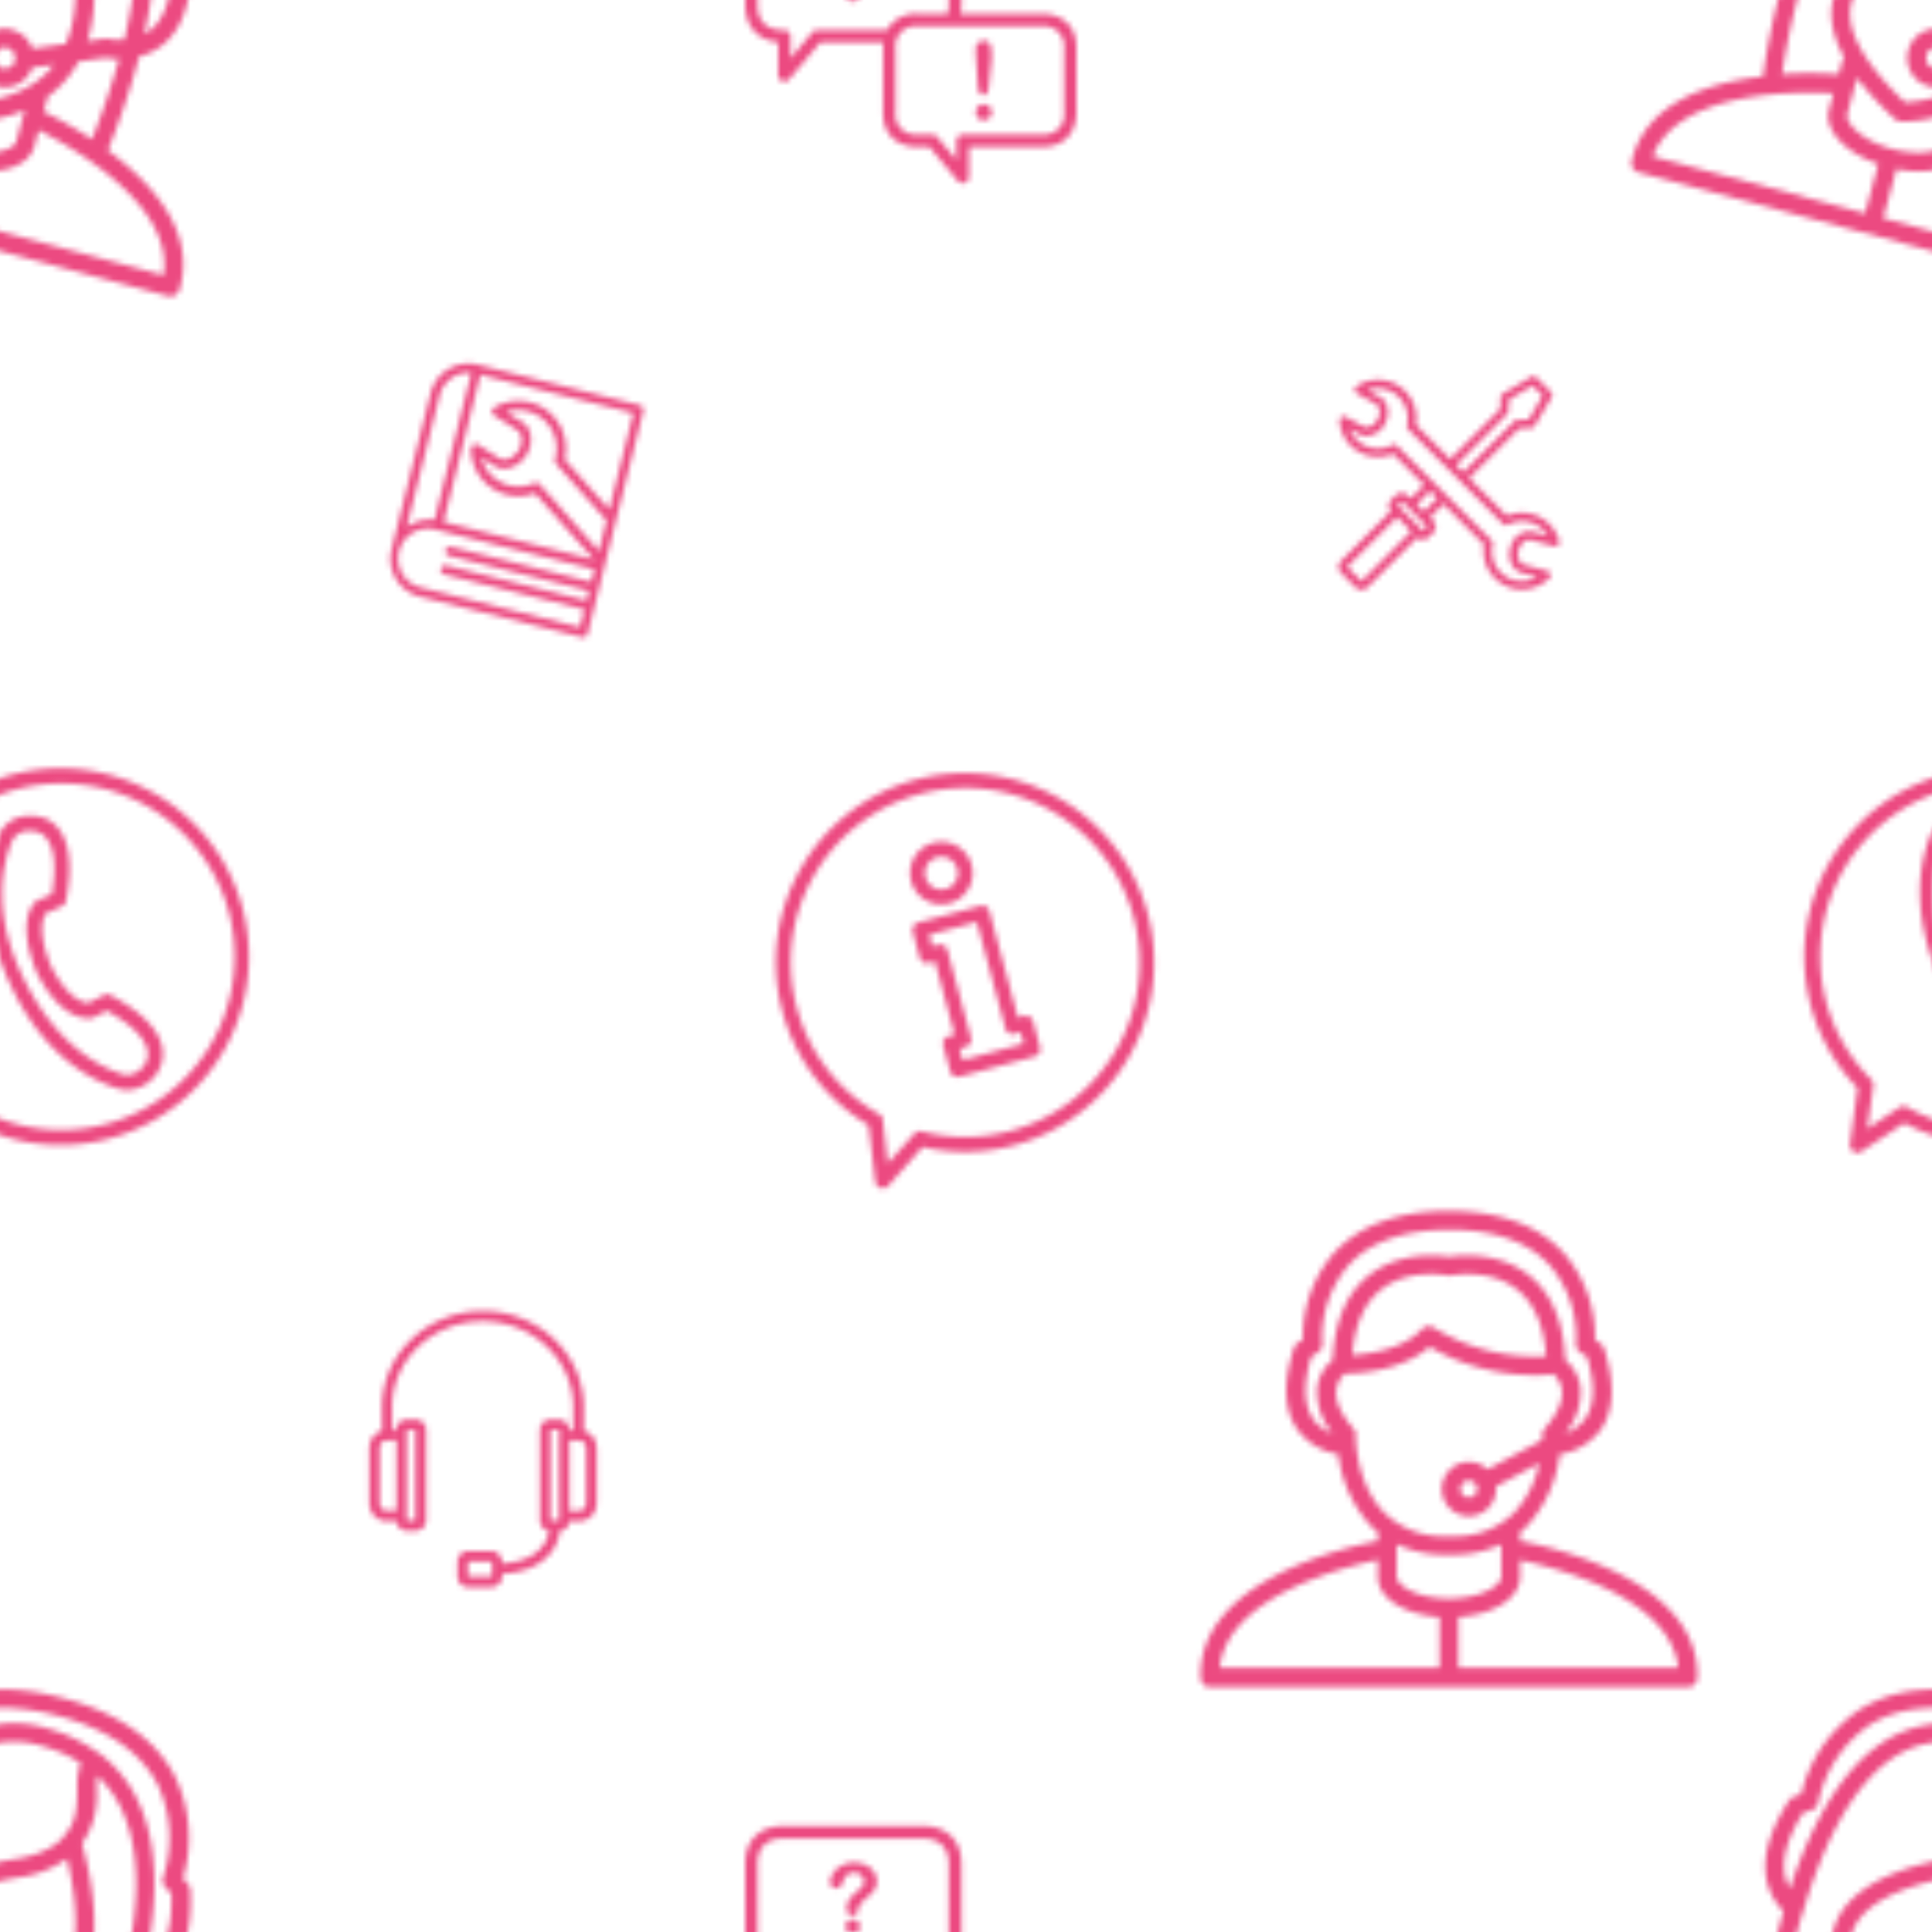 <svg xmlns="http://www.w3.org/2000/svg" xmlns:xlink="http://www.w3.org/1999/xlink" width="400" height="400" viewBox="0 0 350 350"><use xlink:href="#I" opacity="0" fill="#fff"/><defs><path d="M369.536 377.236a147.22 147.22 0 0 0 5.666-16.998 11.21 11.21 0 0 0 4.379-2.195c3.65-3.025 5.292-8.3 4.908-15.685-.023-.382-.174-.746-.43-1.032l-.904-1.036c1.824-6.098 1.32-12.656-1.418-18.402-3.472-6.785-10.284-11.573-20.304-14.258s-18.347-1.883-24.712 2.196c-5.243 3.61-8.96 9.035-10.43 15.228l-1.3.445c-.364.12-.676.36-.887.68-6.97 10.74-4.066 16.95-1.003 20.064-1.656 5.774-2.897 11.66-3.713 17.61-9.9 1.106-21.25 4.745-23.776 15.285-.243.91.296 1.843 1.204 2.086l83.632 22.41c.91.243 1.843-.296 2.086-1.204 3.08-10.443-5.034-19.318-13-25.192zm-45.283-35.073c-2.394-4.17-.294-9.505 2.347-13.71l1.65-.563c.596-.202 1.032-.716 1.134-1.336 1.18-5.647 4.457-10.636 9.172-13.96 5.513-3.53 12.907-4.142 21.932-1.76s15.105 6.675 18.118 12.543c2.42 5.236 2.766 11.196.963 16.676-.222.59-.1 1.25.314 1.724l1.164 1.317c.177 5.92-1.02 10.06-3.698 12.288-.368.302-.764.568-1.183.794 2.77-12.642 2.35-22.79-1.33-30.247-1.637-3.347-4.06-6.248-7.064-8.453l-.148-.04a28.14 28.14 0 0 0-8.972-4.291c-5.958-1.86-12.438-.927-17.628 2.542-8.173 5.413-13.46 16.376-16.77 26.475zm34.3 25.447l.034-.06a19.3 19.3 0 0 0 3.843-3.679c.67-.86 1.27-1.772 1.8-2.73l4.854-.674a14.75 14.75 0 0 0 2.5.211 148.05 148.05 0 0 1-4.922 14.552c-2.805-1.855-5.726-3.527-8.746-5.006l.626-2.336a1.6 1.6 0 0 0 .021-.276zm-5.847-6.6a1.91 1.91 0 0 1-2.337 1.349 1.91 1.91 0 0 1-1.349-2.337 1.91 1.91 0 0 1 2.337-1.349 1.91 1.91 0 0 1 1.308 2.359l-.01.034.05-.057zm-.5-5.566l.034-.06c-2.83-.78-5.755.885-6.534 3.714s.885 5.755 3.714 6.534c2.7.74 5.495-.726 6.422-3.358l3.94-.55c-4.717 6.02-12.488 6.723-14.712 6.797-7.694-7.352-11.044-13.54-9.576-18.296 2.35-7.588 16.097-9.794 17.672-10.078 3.222-.383 6.3-1.558 8.958-3.42 2.16 8.85 2.074 15.95-.21 21.247l-6.042.832c-.6-1.66-1.963-2.918-3.666-3.363zm-25.445-9.745l.08-.032c3.072-10.216 8.152-21.87 16.11-27.214 4.35-2.946 9.815-3.72 14.81-2.098 2.423.67 4.733 1.693 6.857 3.037a13.63 13.63 0 0 0-.629 4.716c-.024 2.92-.054 5.928-2.204 8.227l-.03.115c-.045.045-.087.093-.126.142-.04.148-2.198 3.202-8.938 4.2-2.9.422-17.517 3.048-20.418 12.428-1.05 3.387-.413 7.137 1.856 11.237-.193.196-.336.436-.417.7l-.622 2.32a78.25 78.25 0 0 0-10.255-.032c.844-5.662 2.06-11.262 3.645-16.764.192-.29.3-.634.28-.983zm42.826 11.352c-.206-.048-.42-.057-.628-.027l-3.114.435c1.92-6.116 1.632-13.988-.973-23.485a15.33 15.33 0 0 0 2.645-9.872c-.002-.847.03-1.756.086-2.428a19.77 19.77 0 0 1 4.25 5.724c3.504 7.13 3.736 17.12.672 29.806a10.95 10.95 0 0 1-2.939-.153zm-31.71 31.604l-38.468-10.307c4.61-12.008 26.084-11.79 32.727-11.44l-.772 2.88c-1 3.735 2.778 7.798 8.902 9.95l-2.39 8.918zm-3.226-17.97l1.763-6.58a56.02 56.02 0 0 0 6.829 7.42c.203.192.45.33.72.405l.362.097a25.82 25.82 0 0 0 10.15-2.077l-1.52 5.676c-.42 1.563-4.593 2.86-10.17 1.366s-8.538-4.792-8.133-6.306zm6.517 18.852l2.385-8.9c6.367 1.247 11.675-.4 12.685-4.166l.772-2.88c5.982 3.014 24.593 13.52 22.622 26.27l-38.463-10.324z" id="A" fill="#ec4a81"/><path d="M282.415 97.85a6.96 6.96 0 0 0-1.758-2.914c-1.303-1.3-3.076-2.044-4.923-2.04a7 7 0 0 0-2.747.563l-6.848-6.848 9.093-9.024 2.153-.06a.76.76 0 0 0 .632-.373l3.082-5.182a.76.76 0 0 0-.114-.928l-2.663-2.663a.76.76 0 0 0-.928-.114l-5.182 3.082a.76.76 0 0 0-.373.632l-.06 2.146-9.07 9.055-6.224-6.224c.654-3.79-1.888-7.39-5.678-8.044a6.96 6.96 0 0 0-5.043 1.067.76.76 0 0 0 .053 1.294l3.454 1.925c.76.434.913 1.727.297 2.823s-1.796 1.66-2.564 1.233l-3.203-1.735a.76.76 0 0 0-1.126.715c.24 3.838 3.547 6.753 7.385 6.513a6.96 6.96 0 0 0 2.302-.547l5.66 5.66-2.45 2.45-.555-.548a1.59 1.59 0 0 0-2.199 0l-.76.76a1.52 1.52 0 0 0-.084 2.092l-9 8.986a1.52 1.52 0 0 0-.047 2.152l2.62 2.62a1.52 1.52 0 0 0 2.152.047l9.056-9.05a1.52 1.52 0 0 0 2.092-.084l.76-.76a1.52 1.52 0 0 0 .047-2.152l-.603-.603 2.435-2.488 7.38 7.38c-.638 3.792 1.92 7.383 5.71 8.02a6.96 6.96 0 0 0 6.128-1.994.76.76 0 0 0-.342-1.233l-4.284-1.15a1.41 1.41 0 0 1-.898-.875c-.223-.574-.25-1.205-.076-1.796.32-1.195 1.332-2.047 2.184-1.82l4.238 1.14c.068.01.137.01.205 0a.76.76 0 0 0 .685-1.111zm-9.367-22.88a.76.76 0 0 0 .221-.517l.06-2.032 4.314-2.564 1.826 1.826-2.51 4.307-2.07.076a.76.76 0 0 0-.517.221l-9.283 9.275-1.31-1.31 9.268-9.283zm-26.388 30.322l-2.6-2.595 9.047-9.024 1.31 1.31 1.248 1.294-8.994 9.017zm11.132-9.13l-1.004-1.012-.388-.388-3.196-3.22.76-.76 4.565 4.626-.738.753zm.145-3.47l-1.31-1.31 2.45-2.45 1.31 1.31-2.45 2.45zm19.723 3.66c-.226-.06-.46-.09-.692-.09a3.73 3.73 0 0 0-3.356 2.983c-.26.916-.21 1.893.145 2.777a2.9 2.9 0 0 0 1.91 1.75l2.83.76a5.44 5.44 0 0 1-8.081-5.92.76.76 0 0 0-.205-.708l-17.15-17.166a.76.76 0 0 0-.898-.107c-.786.415-1.66.63-2.55.632-2.29.002-4.334-1.43-5.113-3.584l1.735.966c.404.226.86.344 1.324.342a3.97 3.97 0 0 0 3.31-2.161c1.035-1.85.632-4.048-.9-4.9l-2.214-1.255a5.44 5.44 0 0 1 7.13 6.354.76.76 0 0 0 .205.708l17.19 17.18a.76.76 0 0 0 .89.137 5.47 5.47 0 0 1 2.549-.632c1.927-.002 3.7 1.018 4.687 2.678l-2.754-.746z" id="B" fill="#ec4a81"/><path d="M182.444 140.933a34.3 34.3 0 0 0-16.45.279c-18.298 4.9-29.16 23.705-24.26 42.003a34.3 34.3 0 0 0 15.59 20.602l1.254 10.217a1.35 1.35 0 0 0 2.361.767l6.185-7.004c18.464 4.23 36.862-7.308 41.093-25.772s-7.308-36.862-25.772-41.092zm19.888 49.032c-4.174 7.348-11.118 12.717-19.28 14.908a31.61 31.61 0 0 1-16.054.103 1.35 1.35 0 0 0-1.306.35l-4.864 5.404-.897-7.892a1.35 1.35 0 0 0-.676-1.009c-15.172-8.62-20.484-27.906-11.865-43.078s27.906-20.484 43.078-11.865 20.484 27.906 11.865 43.078zm-16.837-5.9l-1.084.3-5.172-19.3a1.35 1.35 0 0 0-1.656-.956l-11.27 3.02a1.35 1.35 0 0 0-.956 1.656l1.26 4.7a1.35 1.35 0 0 0 1.656.956l1.097-.294 3.562 13.294-1.097.294a1.35 1.35 0 0 0-.956 1.656l1.26 4.7a1.35 1.35 0 0 0 1.656.956l13.66-3.66a1.35 1.35 0 0 0 .956-1.656l-1.26-4.7a1.35 1.35 0 0 0-1.656-.956zm-11.094 8l-.56-2.1 1.097-.294a1.35 1.35 0 0 0 .956-1.656l-4.262-15.906a1.35 1.35 0 0 0-1.656-.956l-1.097.294-.56-2.1 8.645-2.316 5.172 19.3a1.35 1.35 0 0 0 1.656.956l1.084-.3.573 2.086-11.048 2.96zm-5.328-39.37c-3.022.8-4.815 3.916-4.006 6.938s3.916 4.815 6.938 4.006 4.815-3.916 4.006-6.938-3.916-4.815-6.938-4.006zm2.236 8.345a2.967 2.967 0 1 1-1.549-5.729l.017.01a2.961 2.961 0 1 1 1.533 5.72z" id="C" fill="#ec4a81"/><path d="M107.624 260.626a2.92 2.92 0 0 0-1.868-1.385v-4.313c0-9.602-8.198-17.428-18.274-17.428s-18.274 7.826-18.274 17.428v4.313a2.92 2.92 0 0 0-1.859 1.422c-.306.59-.457 1.25-.437 1.915v9.5c-.018.662.132 1.318.437 1.906a3.19 3.19 0 0 0 3.04 1.571h1.44a1.86 1.86 0 0 0 1.859 1.747h1.636a1.86 1.86 0 0 0 1.859-1.859v-16.406a1.86 1.86 0 0 0-1.859-1.859H73.64a1.86 1.86 0 0 0-1.859 1.859v.074h-.753v-4.174c0-8.59 7.362-15.57 16.415-15.57s16.415 6.98 16.415 15.57v4.174h-.753v-.074a1.86 1.86 0 0 0-1.859-1.859h-1.562a1.86 1.86 0 0 0-1.859 1.859v16.47a1.86 1.86 0 0 0 1.655 1.803 6.04 6.04 0 0 1-1.506 3.17c-1.46 1.617-3.84 2.547-7.046 2.79v-.41a1.95 1.95 0 0 0-2.026-1.859h-3.988a1.95 1.95 0 0 0-2.026 1.859v2.79a1.95 1.95 0 0 0 2.026 1.859h4.025a1.95 1.95 0 0 0 2.026-1.859v-.52c3.765-.25 6.61-1.385 8.42-3.383a7.93 7.93 0 0 0 2.036-4.443 1.86 1.86 0 0 0 1.747-1.738h1.44a3.19 3.19 0 0 0 3.04-1.571c.305-.588.455-1.244.437-1.906v-9.5c.018-.68-.142-1.353-.465-1.952zM73.688 273.76v-12.837c.01-.108.01-.217 0-.325v-1.534l1.562-.046v16.424h-1.562v-1.682zm-1.86-12.883v12.81h-1.44c-1.078 0-1.33-.455-1.413-.613a2.13 2.13 0 0 1-.204-1.013v-9.48a2.13 2.13 0 0 1 .195-1.022c.084-.15.335-.613 1.413-.613l1.45-.065zm17.317 23.33v1.273a.25.25 0 0 1-.204.13h-4.025c-.05.004-.1.004-.15 0v-2.714a.25.25 0 0 1 .186-.056h4.192v1.366zm12.14-23.284v14.52h-1.57v-16.415h1.6l-.028 1.896zm4.703 12.167c-.084.15-.335.613-1.413.613h-1.43V260.96h1.43c1.078 0 1.33.455 1.413.613a2.13 2.13 0 0 1 .204 1.013v9.5a2.13 2.13 0 0 1-.204 1.013z" id="D" fill="#ec4a81"/><path d="M275.37 279.167V277.6a16.33 16.33 0 0 0 1.278-1.158c3.273-3.604 5.334-8.143 5.894-12.98 2.942-.448 5.593-2.025 7.393-4.395 2.47-3.492 2.69-8.517.63-14.82-.12-.363-.36-.676-.68-.886l-.937-.63c.138-5.687-1.827-11.224-5.52-15.552-4.582-5.16-11.617-7.767-20.934-7.8-9.3 0-16.352 2.64-20.934 7.733-3.692 4.327-5.657 9.865-5.52 15.552l-.937.63c-.32.2-.56.522-.68.886-2.06 6.337-1.84 11.327.63 14.82a11.48 11.48 0 0 0 7.393 4.446 23.3 23.3 0 0 0 5.911 12.997c.406.408.832.795 1.278 1.158v1.567c-6.524 1.26-32.568 7.376-32.126 24.75 0 .94.763 1.703 1.703 1.703h86.582c.94 0 1.703-.763 1.703-1.703.443-17.374-25.602-23.49-32.126-24.75zm-33.948-19.52c-1.447-.486-2.71-1.408-3.61-2.64l.085.017c-1.703-2.487-1.857-6.25-.34-11.225l1.243-.835c.523-.35.81-.958.75-1.584-.287-5.09 1.37-10.1 4.633-14.02 3.85-4.36 10.033-6.54 18.31-6.575s14.462 2.214 18.38 6.575c3.264 3.918 4.92 8.928 4.633 14.02-.062.626.226 1.235.75 1.584l1.243.835c1.516 4.957 1.414 8.738-.34 11.225a7.43 7.43 0 0 1-3.628 2.64c2.055-2.338 3.06-5.417 2.776-8.517a7.97 7.97 0 0 0-2.742-4.769c-.732-17.034-12.673-18.94-17.817-18.94a21.47 21.47 0 0 0-3.253.238 21.44 21.44 0 0 0-3.253-.238c-5.1 0-17.034 1.874-17.817 18.94a7.97 7.97 0 0 0-2.776 4.752 11.33 11.33 0 0 0 2.776 8.517zm38.752-13.968a35.09 35.09 0 0 1-20.355-5.11c-.69-.485-1.633-.39-2.214.22-3.407 3.662-9.624 4.514-12.622 4.7.92-12.043 8.2-14.666 14.342-14.666.976-.007 1.95.073 2.913.238a1.7 1.7 0 0 0 .681 0c.962-.165 1.937-.245 2.913-.238 6.08 0 13.406 2.69 14.257 14.836l.085.017zm-34.595 14.29l.068.017c.004-.42-.148-.826-.426-1.14-2.334-2.674-3.407-5.1-3.117-7.12.14-1.12.692-2.146 1.55-2.88 2.248 0 10.22-.426 15.33-4.838a38.41 38.41 0 0 0 18.907 5.11c1.14 0 2.3 0 3.51-.187.835.713 1.38 1.706 1.533 2.794.3 1.976-.784 4.446-3.117 7.12-.278.315-.43.72-.426 1.14v.886l-9.914 5.315c-1.967-1.863-5.072-1.778-6.935.2s-1.778 5.072.2 6.935 5.072 1.778 6.935-.2c.863-.912 1.344-2.12 1.343-3.375a4.6 4.6 0 0 0 0-.46l7.818-4.2a18.74 18.74 0 0 1-4.565 8.994c-3.02 2.907-7.107 4.436-11.293 4.224h-.852a15.21 15.21 0 0 1-11.276-4.207c-5.383-5.366-5.263-14.053-5.263-14.138zm22.025 9.777c0 .837-.68 1.516-1.516 1.516s-1.516-.68-1.516-1.516.68-1.516 1.516-1.516 1.516.68 1.516 1.516zm-6.813 32.364h-39.825c1.346-12.792 22.144-18.14 28.65-19.52v3.05c0 3.867 4.7 6.813 11.174 7.307v9.164zm-7.767-16.472v-5.877c2.83 1.313 5.924 1.965 9.045 1.908h.852c3.12.058 6.213-.595 9.045-1.908v5.877c0 1.618-3.696 3.952-9.47 3.952s-9.47-2.334-9.47-3.952zm11.174 16.523v-9.232c6.473-.443 11.174-3.407 11.174-7.307v-2.98c6.558 1.363 27.254 6.71 28.65 19.52h-39.825z" id="E" fill="#ec4a81"/><path d="M188.76 2.5h-14.764a8.73 8.73 0 0 0 .17-1.675v-13.133c0-5.082-3.542-6.893-6.915-6.893h-25.367c-3.373 0-6.882 1.8-6.882 6.882V.815c0 4.62 2.935 6.533 5.97 6.837v5.982c-.001.62.5 1.125 1.122 1.127.336.001.654-.15.868-.407l5.622-6.657h11.447a8.68 8.68 0 0 0-.067 1.023v11.66c0 4.6 3.227 6.24 6.24 6.24h2.17l5.172 6.173c.396.478 1.105.545 1.583.148.258-.214.408-.532.407-.868V26.62h13.223c4.6 0 6.24-3.227 6.24-6.24V8.72c.01-4.6-3.216-6.218-6.24-6.218zm-28.066 2.946l-.045.022H148c-.334-.001-.652.148-.866.405l-3.924 4.7v-3.99c0-.62-.503-1.124-1.124-1.124h-.214c-1.732 0-4.633-.607-4.633-4.633v-13.122c0-4.037 2.9-4.633 4.633-4.633h25.367c1.732 0 4.633.607 4.633 4.644V.815c.014.57-.054 1.137-.202 1.687h-5.465a5.97 5.97 0 0 0-5.521 2.946zm28.862 18.924a3.68 3.68 0 0 1-.785 0H174.4c-.62 0-1.124.503-1.124 1.124v3.486l-3.52-4.205c-.214-.257-.53-.405-.866-.405h-2.665a3.62 3.62 0 0 1-3.992-3.207 3.68 3.68 0 0 1 0-.785V8.72a3.62 3.62 0 0 1 3.232-3.971 3.63 3.63 0 0 1 .76.002h22.545a3.62 3.62 0 0 1 3.992 3.207 3.68 3.68 0 0 1 0 .785l.01 11.638a3.62 3.62 0 0 1-3.207 3.992zm-31.213-35.205c-.362-.56-.877-1.005-1.484-1.282a4.9 4.9 0 0 0-2.148-.45 4.71 4.71 0 0 0-2.249.54c-.608.316-1.124.785-1.496 1.36-.357.488-.56 1.07-.585 1.675a1.01 1.01 0 0 0 .326.72c.2.215.498.336.798.337.532 0 .907-.32 1.124-.956a3.73 3.73 0 0 1 .742-1.372c.367-.34.86-.513 1.36-.472.475-.02.938.146 1.293.46.324.284.508.694.506 1.124a1.28 1.28 0 0 1-.169.641 2.37 2.37 0 0 1-.405.54l-.776.708a13.19 13.19 0 0 0-.978.933 2.98 2.98 0 0 0-.798 2.136c-.023.315.087.625.304.855a1.02 1.02 0 0 0 .73.28c.514.038.962-.348 1-.862l.136-.6a1.75 1.75 0 0 1 .135-.326 1.86 1.86 0 0 1 .259-.36 6.05 6.05 0 0 1 .46-.46l1.44-1.316a3.85 3.85 0 0 0 .686-.933c.2-.385.3-.814.292-1.248.004-.6-.173-1.188-.506-1.687zm-2.586 9.805c.006-.683-.542-1.242-1.225-1.248h-.023l-.01-.01a1.25 1.25 0 0 0-.911.36c-.242.23-.376.554-.37.888-.027.354.115.7.382.933.247.22.568.34.9.337a1.28 1.28 0 0 0 .877-.337c.264-.23.406-.572.382-.922zm23.86 10.626a3.81 3.81 0 0 0-.281-1.63c-.213-.37-.62-.6-1.046-.562a1.41 1.41 0 0 0-1.124.44 1.73 1.73 0 0 0-.416 1.226l.1 1.9.304 4.498a4.37 4.37 0 0 0 .28 1.316.72.72 0 0 0 .708.427.74.74 0 0 0 .72-.45 3.64 3.64 0 0 0 .28-1.282l.484-4.6a12.44 12.44 0 0 0 0-1.271zm-.383 9.727a1.41 1.41 0 0 0-1.023-.405c-.776-.006-1.4.618-1.417 1.394v.023c-.022.395.135.78.427 1.046.28.246.64.38 1.012.37a1.45 1.45 0 0 0 .99-.382c.3-.267.448-.65.427-1.046a1.35 1.35 0 0 0-.416-1.001z" id="F" fill="#ec4a81"/><path d="M26.943 143.17a34.12 34.12 0 0 0-15.983-3.975c-18.843.005-34.115 15.284-34.1 34.127a34.12 34.12 0 0 0 9.655 23.774l-1.37 10.116a1.37 1.37 0 0 0 2.111 1.371l7.73-5.127c16.648 8.827 37.3 2.487 46.126-14.16s2.487-37.3-14.16-46.126zm6.404 52.298a31.38 31.38 0 0 1-22.387 9.223 31.39 31.39 0 0 1-15.435-4.112 1.37 1.37 0 0 0-1.371 0l-5.88 3.893 1.097-7.772a1.37 1.37 0 0 0-.398-1.165c-12.272-12.235-12.3-32.102-.066-44.374s32.102-12.3 44.374-.066 12.3 32.102.066 44.374zM20.05 180.304a1.37 1.37 0 0 0-1.275 0l-2.742 1.37c-.562 0-3.55-.33-6.772-6.635-2.742-6.62-1.275-9.13-.946-9.595l2.85-1.26a1.37 1.37 0 0 0 .795-1.001c1.85-9.595-.74-13.255-3.235-14.667a6.86 6.86 0 0 0-3.25-.713 5.99 5.99 0 0 0-5.867 3.852c-1.755 4.428-3.797 13.804 2.33 26.854s14.818 17.258 19.37 18.67c.608.2 1.24.287 1.878.288a6.76 6.76 0 0 0 6.237-5.483c.48-2.77-.768-7.1-9.376-11.68zm6.676 11.28a4.03 4.03 0 0 1-3.537 3.153 3.59 3.59 0 0 1-1.055-.164c-4.112-1.3-11.926-5.25-17.82-17.244s-3.854-20.644-2.25-24.674a3.32 3.32 0 0 1 3.413-2.111 4.11 4.11 0 0 1 1.892.411c2.33 1.37 3.03 5.236 2.015 11.062L6.848 163.1a1.37 1.37 0 0 0-.315.192c-.398.33-3.73 3.427.137 12.94 3.797 7.43 7.745 8.225 9.266 8.225a3.26 3.26 0 0 0 .713 0 1.37 1.37 0 0 0 .315-.123l2.37-1.22c5.223 2.824 7.827 5.84 7.388 8.47z" id="G" fill="#ec4a81"/><path d="M115.96 73.423L86.6 66.086c-3.796-.944-7.64 1.362-8.593 5.156l-7.07 28.275c-.934 3.792 1.373 7.626 5.16 8.577l29.35 7.337c.446.112.898-.16 1-.606l10.098-40.392c.112-.446-.16-.898-.606-1zM79.636 71.63a5.43 5.43 0 0 1 5.75-4.082l-6.665 26.66a7.07 7.07 0 0 0-5.057 1.311l5.972-23.888zm27.465 33.792l-25.4-6.35c-.446-.112-.898.16-1 .606s.16.898.606 1l25.4 6.35-.444 1.777-25.4-6.35c-.446-.112-.898.16-1 .606s.16.898.606 1l25.4 6.35-.808 3.23-28.54-7.135a5.42 5.42 0 1 1 2.043-10.648c.197.038.39.086.583.146l28.54 7.135-.565 2.262zm-9.335-17.664c-.233-.283-.623-.38-.96-.24a6.93 6.93 0 0 1-9.605-4.633l2.363 1.5c1.785 1.133 4.366.285 5.762-1.898.635-.982.926-2.147.828-3.312-.067-1.102-.648-2.11-1.57-2.718l-2.898-1.797a6.94 6.94 0 0 1 8.79 4.355c.457 1.355.484 2.817.078 4.188-.082.277-.013.577.18.792l9.14 10.276-1.373 5.562-10.732-12.073zm12.6 4.56l-8.087-9.094c1.095-4.623-1.765-9.258-6.387-10.353a8.6 8.6 0 0 0-6.355.962c-.395.235-.526.746-.29 1.14a.83.83 0 0 0 .271.279l4.185 2.66a1.89 1.89 0 0 1 .8 1.47 3.62 3.62 0 0 1-.565 2.262c-.92 1.383-2.504 2.018-3.496 1.383L86.6 80.58c-.386-.25-.902-.14-1.15.248-.09.137-.135.298-.133.46.003 4.746 3.853 8.59 8.6 8.588a8.59 8.59 0 0 0 2.994-.54l10.746 12.05-27.305-6.826 6.665-26.66 27.733 6.933-4.37 17.482z" id="H" fill="#ec4a81"/><path id="I" d="M0 0h350v350H0z"/></defs><pattern id="J" width="350" height="350" patternUnits="userSpaceOnUse"><use xlink:href="#A" x="-350" y="-350"/><use xlink:href="#A" y="-350"/><use xlink:href="#A" x="350" y="-350"/><use xlink:href="#A" x="-350"/><use xlink:href="#A"/><use xlink:href="#A" x="350"/><use xlink:href="#A" x="-350" y="350"/><use xlink:href="#A" y="350"/><use xlink:href="#A" x="350" y="350"/></pattern><use xlink:href="#I" fill="url(#J)"/><pattern id="K" width="350" height="350" patternUnits="userSpaceOnUse"><use xlink:href="#B" x="-350" y="-350"/><use xlink:href="#B" y="-350"/><use xlink:href="#B" x="350" y="-350"/><use xlink:href="#B" x="-350"/><use xlink:href="#B"/><use xlink:href="#B" x="350"/><use xlink:href="#B" x="-350" y="350"/><use xlink:href="#B" y="350"/><use xlink:href="#B" x="350" y="350"/></pattern><use xlink:href="#I" fill="url(#K)"/><pattern id="L" width="350" height="350" patternUnits="userSpaceOnUse"><use xlink:href="#C" x="-350" y="-350"/><use xlink:href="#C" y="-350"/><use xlink:href="#C" x="350" y="-350"/><use xlink:href="#C" x="-350"/><use xlink:href="#C"/><use xlink:href="#C" x="350"/><use xlink:href="#C" x="-350" y="350"/><use xlink:href="#C" y="350"/><use xlink:href="#C" x="350" y="350"/></pattern><use xlink:href="#I" fill="url(#L)"/><pattern id="M" width="350" height="350" patternUnits="userSpaceOnUse"><use xlink:href="#D" x="-350" y="-350"/><use xlink:href="#D" y="-350"/><use xlink:href="#D" x="350" y="-350"/><use xlink:href="#D" x="-350"/><use xlink:href="#D"/><use xlink:href="#D" x="350"/><use xlink:href="#D" x="-350" y="350"/><use xlink:href="#D" y="350"/><use xlink:href="#D" x="350" y="350"/></pattern><use xlink:href="#I" fill="url(#M)"/><pattern id="N" width="350" height="350" patternUnits="userSpaceOnUse"><use xlink:href="#E" x="-350" y="-350"/><use xlink:href="#E" y="-350"/><use xlink:href="#E" x="350" y="-350"/><use xlink:href="#E" x="-350"/><use xlink:href="#E"/><use xlink:href="#E" x="350"/><use xlink:href="#E" x="-350" y="350"/><use xlink:href="#E" y="350"/><use xlink:href="#E" x="350" y="350"/></pattern><use xlink:href="#I" fill="url(#N)"/><pattern id="O" width="350" height="350" patternUnits="userSpaceOnUse"><use xlink:href="#F" x="-350" y="-350"/><use xlink:href="#F" y="-350"/><use xlink:href="#F" x="350" y="-350"/><use xlink:href="#F" x="-350"/><use xlink:href="#F"/><use xlink:href="#F" x="350"/><use xlink:href="#F" x="-350" y="350"/><use xlink:href="#F" y="350"/><use xlink:href="#F" x="350" y="350"/></pattern><use xlink:href="#I" fill="url(#O)"/><pattern id="P" width="350" height="350" patternUnits="userSpaceOnUse"><use xlink:href="#G" x="-350" y="-350"/><use xlink:href="#G" y="-350"/><use xlink:href="#G" x="350" y="-350"/><use xlink:href="#G" x="-350"/><use xlink:href="#G"/><use xlink:href="#G" x="350"/><use xlink:href="#G" x="-350" y="350"/><use xlink:href="#G" y="350"/><use xlink:href="#G" x="350" y="350"/></pattern><use xlink:href="#I" fill="url(#P)"/><pattern id="Q" width="350" height="350" patternUnits="userSpaceOnUse"><use xlink:href="#H" x="-350" y="-350"/><use xlink:href="#H" y="-350"/><use xlink:href="#H" x="350" y="-350"/><use xlink:href="#H" x="-350"/><use xlink:href="#H"/><use xlink:href="#H" x="350"/><use xlink:href="#H" x="-350" y="350"/><use xlink:href="#H" y="350"/><use xlink:href="#H" x="350" y="350"/></pattern><use xlink:href="#I" fill="url(#Q)"/></svg>